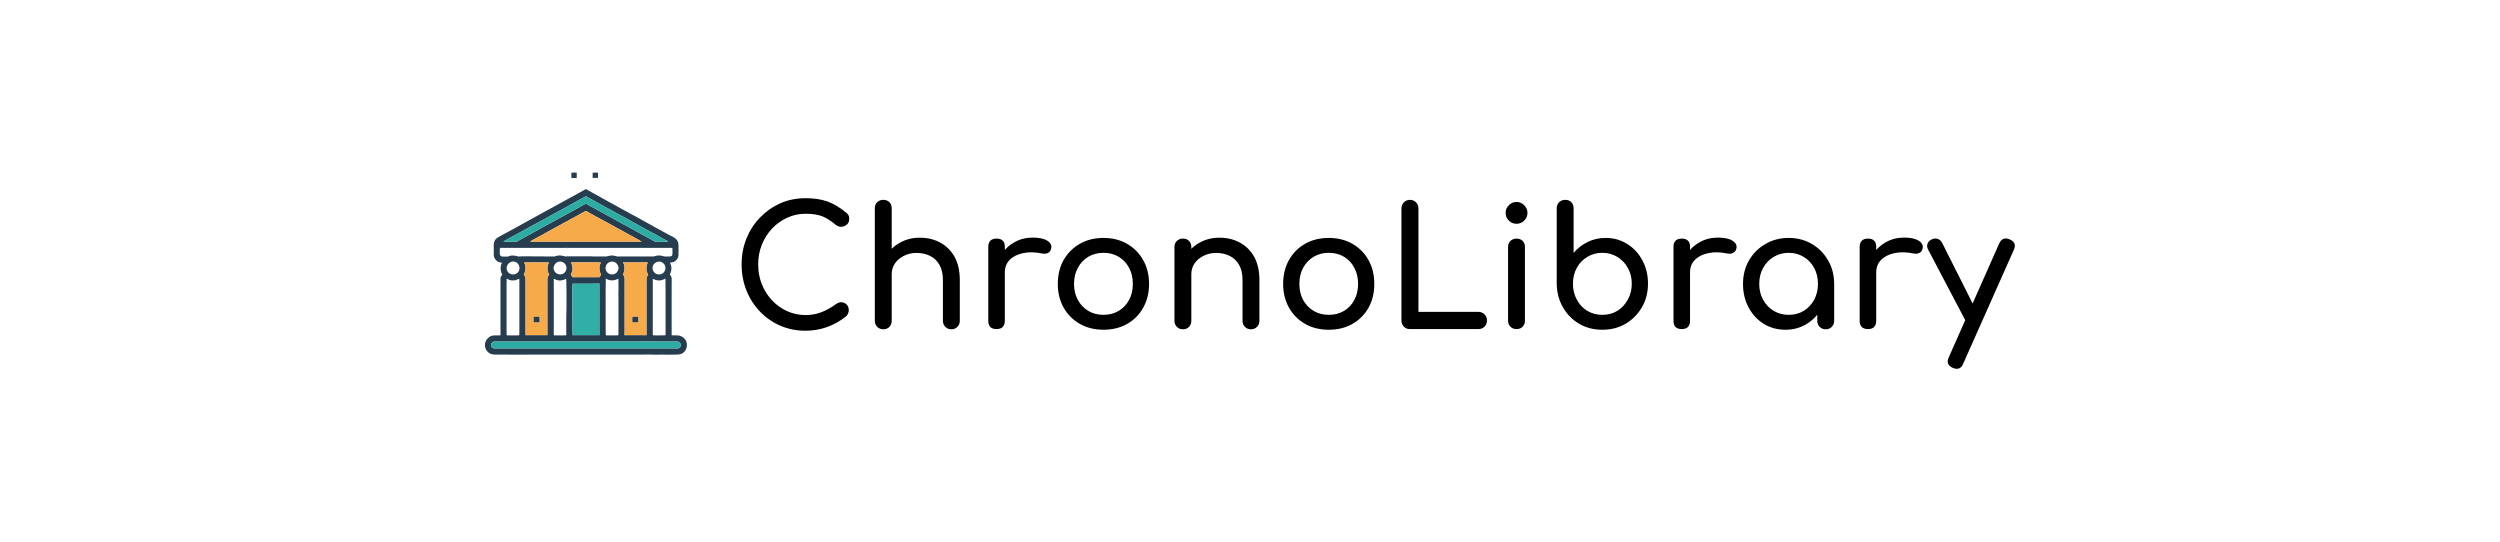 <svg xmlns="http://www.w3.org/2000/svg" version="1.1" xmlns:xlink="http://www.w3.org/1999/xlink" xmlns:svgjs="http://svgjs.dev/svgjs" viewBox="0 0 15.427 3.342"><g transform="matrix(0.681,0,0,0.681,4.511,1.223)"><g transform="matrix(1,0,0,1,0,0)" clip-path="url(#SvgjsClipPath6581)"><g clip-path="url(#SvgjsClipPath65794b6edac9-51f0-4da2-86c4-2e1e4f5fa566)"><path d=" M -1.86 1.418 C -1.863 1.417 -1.867 1.418 -1.869 1.418 C -1.876 1.418 -1.883 1.418 -1.89 1.418 C -1.913 1.418 -1.936 1.418 -1.959 1.418 C -2.001 1.418 -2.044 1.417 -2.086 1.417 C -2.1 1.417 -2.114 1.417 -2.128 1.417 C -2.137 1.417 -2.146 1.418 -2.155 1.416 C -2.163 1.415 -2.17 1.413 -2.177 1.411 C -2.181 1.409 -2.184 1.407 -2.188 1.406 C -2.19 1.404 -2.193 1.403 -2.194 1.401 C -2.197 1.399 -2.2 1.397 -2.202 1.394 C -2.204 1.393 -2.206 1.391 -2.208 1.389 C -2.214 1.381 -2.22 1.374 -2.223 1.366 C -2.227 1.355 -2.231 1.343 -2.23 1.332 C -2.23 1.322 -2.229 1.311 -2.225 1.302 C -2.216 1.276 -2.193 1.254 -2.167 1.247 C -2.149 1.242 -2.131 1.243 -2.113 1.243 C -2.105 1.243 -2.097 1.244 -2.089 1.242 C -2.089 1.237 -2.089 1.232 -2.089 1.227 C -2.089 1.218 -2.089 1.209 -2.089 1.2 C -2.089 1.172 -2.089 1.143 -2.089 1.115 C -2.089 1.029 -2.089 0.944 -2.089 0.858 C -2.089 0.828 -2.089 0.798 -2.089 0.767 C -2.089 0.757 -2.089 0.746 -2.089 0.735 C -2.089 0.73 -2.089 0.724 -2.088 0.719 C -2.086 0.714 -2.084 0.707 -2.08 0.703 C -2.078 0.7 -2.074 0.697 -2.073 0.694 C -2.072 0.692 -2.073 0.691 -2.074 0.689 C -2.075 0.687 -2.077 0.684 -2.078 0.682 C -2.082 0.671 -2.086 0.661 -2.087 0.65 C -2.089 0.636 -2.088 0.62 -2.084 0.606 C -2.082 0.599 -2.078 0.592 -2.076 0.585 C -2.082 0.582 -2.09 0.583 -2.097 0.581 C -2.109 0.578 -2.122 0.57 -2.13 0.561 C -2.136 0.553 -2.143 0.545 -2.146 0.535 C -2.151 0.524 -2.15 0.512 -2.15 0.5 C -2.15 0.486 -2.15 0.472 -2.15 0.458 C -2.15 0.449 -2.15 0.44 -2.15 0.431 C -2.15 0.426 -2.151 0.42 -2.15 0.415 C -2.148 0.399 -2.142 0.384 -2.132 0.371 C -2.123 0.361 -2.113 0.355 -2.101 0.349 C -2.092 0.344 -2.083 0.339 -2.074 0.334 C -2.034 0.312 -1.993 0.29 -1.952 0.268 C -1.921 0.251 -1.889 0.234 -1.858 0.216 C -1.845 0.208 -1.831 0.201 -1.817 0.193 C -1.784 0.176 -1.751 0.157 -1.718 0.139 C -1.705 0.132 -1.692 0.125 -1.679 0.117 C -1.659 0.106 -1.639 0.095 -1.618 0.084 C -1.584 0.066 -1.55 0.047 -1.516 0.028 C -1.484 0.011 -1.451 -0.007 -1.419 -0.025 C -1.404 -0.034 -1.387 -0.042 -1.372 -0.051 C -1.358 -0.059 -1.344 -0.067 -1.33 -0.074 C -1.326 -0.077 -1.32 -0.082 -1.315 -0.082 C -1.312 -0.082 -1.311 -0.08 -1.308 -0.079 C -1.304 -0.077 -1.299 -0.074 -1.294 -0.071 C -1.281 -0.063 -1.268 -0.056 -1.255 -0.049 C -1.246 -0.043 -1.236 -0.038 -1.226 -0.033 C -1.203 -0.021 -1.179 -0.008 -1.156 0.006 C -1.139 0.016 -1.12 0.025 -1.102 0.036 C -1.094 0.041 -1.085 0.045 -1.077 0.049 C -1.054 0.061 -1.031 0.074 -1.009 0.087 C -1.004 0.089 -1 0.092 -0.995 0.095 C -0.977 0.105 -0.958 0.115 -0.939 0.125 C -0.925 0.134 -0.91 0.141 -0.896 0.149 C -0.887 0.154 -0.878 0.158 -0.869 0.163 C -0.85 0.174 -0.83 0.184 -0.811 0.195 C -0.803 0.2 -0.795 0.204 -0.786 0.209 C -0.764 0.221 -0.742 0.233 -0.721 0.245 C -0.707 0.253 -0.692 0.261 -0.678 0.269 C -0.639 0.292 -0.598 0.311 -0.559 0.334 C -0.54 0.345 -0.518 0.352 -0.502 0.367 C -0.489 0.378 -0.479 0.395 -0.477 0.412 C -0.475 0.427 -0.477 0.442 -0.476 0.457 C -0.476 0.47 -0.476 0.482 -0.476 0.495 C -0.475 0.505 -0.475 0.517 -0.477 0.527 C -0.483 0.55 -0.499 0.57 -0.521 0.578 C -0.531 0.582 -0.542 0.583 -0.553 0.584 C -0.553 0.589 -0.549 0.595 -0.547 0.6 C -0.543 0.609 -0.541 0.619 -0.54 0.629 C -0.54 0.642 -0.541 0.656 -0.545 0.668 C -0.547 0.673 -0.548 0.678 -0.551 0.683 C -0.552 0.686 -0.554 0.689 -0.554 0.692 C -0.554 0.694 -0.552 0.695 -0.551 0.697 C -0.549 0.699 -0.547 0.701 -0.545 0.704 C -0.541 0.711 -0.538 0.719 -0.538 0.727 C -0.537 0.747 -0.538 0.769 -0.538 0.789 C -0.538 0.832 -0.538 0.874 -0.538 0.916 C -0.538 0.989 -0.538 1.062 -0.538 1.135 C -0.538 1.158 -0.538 1.182 -0.538 1.205 C -0.538 1.213 -0.538 1.221 -0.538 1.229 C -0.538 1.233 -0.538 1.238 -0.538 1.242 C -0.534 1.243 -0.529 1.243 -0.525 1.243 C -0.517 1.243 -0.509 1.242 -0.501 1.243 C -0.493 1.243 -0.484 1.243 -0.476 1.244 C -0.465 1.245 -0.452 1.25 -0.442 1.256 C -0.427 1.265 -0.413 1.28 -0.406 1.297 C -0.393 1.332 -0.401 1.374 -0.43 1.398 C -0.437 1.404 -0.443 1.408 -0.451 1.411 C -0.464 1.416 -0.476 1.416 -0.49 1.417 C -0.507 1.418 -0.524 1.418 -0.54 1.418 C -0.557 1.418 -0.573 1.419 -0.589 1.418 C -0.606 1.417 -0.624 1.417 -0.641 1.417 C -0.658 1.418 -0.675 1.419 -0.692 1.418 C -0.723 1.416 -0.755 1.417 -0.786 1.417 C -0.844 1.417 -0.901 1.417 -0.958 1.417 C -1.13 1.417 -1.303 1.417 -1.475 1.417 C -1.563 1.417 -1.651 1.417 -1.738 1.417 C -1.766 1.417 -1.793 1.417 -1.82 1.417 C -1.829 1.417 -1.837 1.417 -1.846 1.417 C -1.85 1.417 -1.856 1.417 -1.86 1.418 M -2.175 1.329 C -2.175 1.332 -2.175 1.336 -2.174 1.34 C -2.17 1.349 -2.163 1.358 -2.153 1.36 C -2.146 1.362 -2.138 1.361 -2.131 1.361 C -2.121 1.361 -2.111 1.361 -2.101 1.361 C -2.021 1.361 -1.94 1.361 -1.859 1.361 C -1.513 1.361 -1.166 1.361 -0.82 1.361 C -0.727 1.361 -0.633 1.361 -0.54 1.361 C -0.534 1.361 -0.528 1.361 -0.522 1.361 C -0.511 1.361 -0.5 1.361 -0.489 1.361 C -0.484 1.361 -0.479 1.361 -0.474 1.359 C -0.463 1.356 -0.455 1.344 -0.455 1.333 C -0.454 1.318 -0.464 1.304 -0.479 1.3 C -0.486 1.298 -0.493 1.299 -0.5 1.299 C -0.512 1.299 -0.525 1.299 -0.538 1.299 C -0.592 1.299 -0.647 1.299 -0.701 1.299 C -0.725 1.299 -0.749 1.297 -0.772 1.298 C -0.787 1.299 -0.802 1.299 -0.816 1.299 C -1.163 1.299 -1.51 1.299 -1.856 1.299 C -1.937 1.299 -2.018 1.299 -2.099 1.299 C -2.11 1.299 -2.121 1.299 -2.132 1.299 C -2.138 1.299 -2.145 1.298 -2.151 1.3 C -2.164 1.303 -2.174 1.316 -2.175 1.329 M -1.471 0.45 C -1.478 0.45 -1.485 0.45 -1.492 0.45 C -1.498 0.45 -1.503 0.45 -1.509 0.45 C -1.519 0.45 -1.53 0.45 -1.541 0.45 C -1.574 0.45 -1.607 0.45 -1.64 0.45 C -1.739 0.45 -1.838 0.45 -1.937 0.45 C -1.972 0.45 -2.007 0.45 -2.043 0.45 C -2.054 0.45 -2.065 0.45 -2.076 0.45 C -2.082 0.45 -2.088 0.449 -2.094 0.45 C -2.095 0.457 -2.094 0.464 -2.095 0.47 C -2.095 0.482 -2.096 0.494 -2.095 0.505 C -2.094 0.512 -2.092 0.519 -2.087 0.523 C -2.079 0.53 -2.066 0.529 -2.057 0.529 C -2.046 0.529 -2.035 0.53 -2.025 0.529 C -2.018 0.528 -2.011 0.525 -2.005 0.523 C -2 0.521 -1.995 0.521 -1.99 0.52 C -1.976 0.518 -1.96 0.52 -1.947 0.523 C -1.94 0.525 -1.934 0.528 -1.927 0.528 C -1.917 0.529 -1.907 0.527 -1.897 0.527 C -1.868 0.527 -1.839 0.527 -1.811 0.527 C -1.761 0.527 -1.712 0.528 -1.662 0.528 C -1.642 0.528 -1.622 0.529 -1.602 0.528 C -1.593 0.528 -1.584 0.524 -1.575 0.521 C -1.564 0.519 -1.553 0.519 -1.543 0.519 C -1.534 0.52 -1.525 0.522 -1.517 0.524 C -1.511 0.525 -1.506 0.528 -1.5 0.528 C -1.493 0.528 -1.486 0.527 -1.479 0.527 C -1.458 0.527 -1.436 0.527 -1.415 0.527 C -1.381 0.527 -1.348 0.527 -1.314 0.527 C -1.297 0.527 -1.28 0.526 -1.263 0.527 C -1.257 0.528 -1.25 0.528 -1.244 0.528 C -1.219 0.528 -1.193 0.528 -1.168 0.528 C -1.155 0.528 -1.143 0.529 -1.13 0.528 C -1.121 0.528 -1.113 0.524 -1.105 0.522 C -1.095 0.52 -1.084 0.519 -1.074 0.519 C -1.064 0.52 -1.054 0.522 -1.045 0.524 C -1.04 0.526 -1.035 0.528 -1.03 0.528 C -1.011 0.529 -0.992 0.528 -0.973 0.528 C -0.934 0.528 -0.896 0.528 -0.857 0.528 C -0.822 0.528 -0.788 0.528 -0.753 0.528 C -0.736 0.528 -0.719 0.529 -0.702 0.528 C -0.696 0.528 -0.691 0.525 -0.686 0.524 C -0.674 0.52 -0.661 0.518 -0.649 0.519 C -0.638 0.519 -0.628 0.522 -0.617 0.524 C -0.613 0.526 -0.609 0.528 -0.605 0.528 C -0.595 0.53 -0.584 0.528 -0.574 0.528 C -0.563 0.529 -0.55 0.53 -0.54 0.524 C -0.533 0.521 -0.531 0.512 -0.531 0.505 C -0.53 0.494 -0.53 0.483 -0.531 0.472 C -0.531 0.465 -0.53 0.457 -0.532 0.451 C -0.534 0.45 -0.537 0.45 -0.539 0.45 C -0.545 0.45 -0.551 0.45 -0.557 0.45 C -0.575 0.45 -0.593 0.45 -0.611 0.45 C -0.675 0.45 -0.739 0.45 -0.803 0.45 C -1.026 0.45 -1.249 0.45 -1.471 0.45 M -2.063 0.394 C -2.059 0.395 -2.055 0.394 -2.051 0.394 C -2.046 0.393 -2.041 0.394 -2.036 0.394 C -2.017 0.394 -1.997 0.394 -1.978 0.394 C -1.969 0.394 -1.961 0.394 -1.953 0.394 C -1.949 0.394 -1.944 0.394 -1.941 0.393 C -1.934 0.391 -1.928 0.387 -1.923 0.383 C -1.916 0.379 -1.909 0.375 -1.902 0.371 C -1.894 0.366 -1.885 0.362 -1.877 0.358 C -1.862 0.349 -1.846 0.34 -1.83 0.332 C -1.781 0.305 -1.732 0.277 -1.682 0.25 C -1.655 0.236 -1.628 0.22 -1.601 0.206 C -1.592 0.201 -1.583 0.196 -1.574 0.191 C -1.56 0.183 -1.545 0.176 -1.531 0.168 C -1.514 0.158 -1.497 0.149 -1.48 0.14 C -1.474 0.137 -1.468 0.133 -1.462 0.13 C -1.449 0.123 -1.436 0.115 -1.422 0.108 C -1.401 0.097 -1.38 0.086 -1.36 0.074 C -1.349 0.068 -1.338 0.061 -1.328 0.056 C -1.324 0.054 -1.319 0.05 -1.314 0.051 C -1.309 0.051 -1.304 0.056 -1.299 0.058 C -1.288 0.064 -1.278 0.07 -1.267 0.076 C -1.229 0.096 -1.193 0.117 -1.155 0.137 C -1.096 0.169 -1.037 0.203 -0.978 0.235 C -0.949 0.25 -0.92 0.265 -0.892 0.282 C -0.867 0.296 -0.84 0.309 -0.815 0.324 C -0.804 0.33 -0.793 0.336 -0.783 0.342 C -0.776 0.346 -0.769 0.35 -0.762 0.353 C -0.743 0.362 -0.725 0.374 -0.706 0.384 C -0.7 0.387 -0.694 0.392 -0.687 0.394 C -0.68 0.395 -0.671 0.394 -0.664 0.394 C -0.649 0.394 -0.633 0.394 -0.618 0.394 C -0.606 0.394 -0.593 0.394 -0.581 0.394 C -0.578 0.394 -0.575 0.394 -0.572 0.394 C -0.571 0.394 -0.57 0.394 -0.569 0.393 C -0.569 0.392 -0.573 0.39 -0.574 0.389 C -0.581 0.386 -0.587 0.383 -0.593 0.379 C -0.618 0.364 -0.645 0.352 -0.67 0.336 C -0.681 0.33 -0.693 0.324 -0.704 0.318 C -0.718 0.312 -0.73 0.304 -0.743 0.297 C -0.754 0.291 -0.766 0.285 -0.777 0.279 C -0.794 0.269 -0.811 0.261 -0.828 0.251 C -0.838 0.245 -0.849 0.238 -0.86 0.232 C -0.866 0.229 -0.872 0.226 -0.878 0.223 C -0.904 0.208 -0.93 0.194 -0.956 0.179 C -0.973 0.171 -0.989 0.162 -1.005 0.153 C -1.023 0.143 -1.042 0.134 -1.06 0.123 C -1.071 0.117 -1.081 0.111 -1.092 0.105 C -1.099 0.101 -1.107 0.097 -1.115 0.093 C -1.128 0.085 -1.142 0.079 -1.155 0.071 C -1.18 0.056 -1.205 0.042 -1.23 0.029 C -1.251 0.019 -1.27 0.006 -1.291 -0.004 C -1.296 -0.007 -1.301 -0.01 -1.306 -0.013 C -1.308 -0.014 -1.311 -0.016 -1.314 -0.016 C -1.32 -0.017 -1.325 -0.012 -1.33 -0.009 C -1.343 -0.002 -1.357 0.005 -1.37 0.012 C -1.385 0.021 -1.401 0.029 -1.417 0.038 C -1.446 0.055 -1.476 0.071 -1.505 0.087 C -1.57 0.122 -1.634 0.158 -1.698 0.193 C -1.72 0.204 -1.74 0.216 -1.762 0.228 C -1.777 0.236 -1.793 0.244 -1.808 0.252 C -1.833 0.267 -1.858 0.281 -1.883 0.294 C -1.924 0.316 -1.965 0.338 -2.005 0.36 C -2.018 0.367 -2.031 0.374 -2.044 0.382 C -2.05 0.386 -2.058 0.388 -2.063 0.394 M -2.033 0.627 C -2.034 0.632 -2.034 0.637 -2.033 0.641 C -2.03 0.671 -2.002 0.693 -1.972 0.691 C -1.944 0.69 -1.92 0.669 -1.917 0.64 C -1.916 0.633 -1.917 0.625 -1.919 0.618 C -1.92 0.611 -1.924 0.604 -1.928 0.598 C -1.936 0.587 -1.946 0.579 -1.959 0.576 C -1.993 0.566 -2.029 0.592 -2.033 0.627 M -2.033 0.73 C -2.034 0.734 -2.033 0.739 -2.033 0.743 C -2.033 0.753 -2.034 0.762 -2.034 0.771 C -2.034 0.804 -2.034 0.837 -2.034 0.869 C -2.034 0.954 -2.034 1.039 -2.034 1.124 C -2.034 1.15 -2.034 1.177 -2.034 1.203 C -2.034 1.211 -2.033 1.219 -2.033 1.227 C -2.033 1.232 -2.034 1.238 -2.033 1.242 C -2.025 1.244 -2.017 1.243 -2.009 1.243 C -1.995 1.243 -1.981 1.243 -1.966 1.243 C -1.955 1.243 -1.944 1.243 -1.934 1.243 C -1.929 1.242 -1.924 1.243 -1.919 1.242 C -1.918 1.237 -1.918 1.232 -1.918 1.227 C -1.918 1.219 -1.918 1.211 -1.918 1.202 C -1.918 1.175 -1.918 1.147 -1.918 1.12 C -1.918 1.033 -1.918 0.945 -1.918 0.858 C -1.918 0.827 -1.918 0.796 -1.918 0.766 C -1.918 0.758 -1.918 0.75 -1.918 0.742 C -1.918 0.739 -1.918 0.735 -1.92 0.732 C -1.923 0.729 -1.929 0.734 -1.932 0.735 C -1.943 0.741 -1.956 0.745 -1.969 0.745 C -1.982 0.746 -1.997 0.745 -2.009 0.74 C -2.014 0.738 -2.019 0.736 -2.023 0.733 C -2.027 0.732 -2.029 0.73 -2.033 0.73 M -1.874 0.582 C -1.875 0.585 -1.873 0.587 -1.872 0.589 C -1.87 0.592 -1.868 0.596 -1.867 0.6 C -1.864 0.611 -1.862 0.623 -1.862 0.635 C -1.862 0.648 -1.864 0.661 -1.869 0.673 C -1.871 0.678 -1.873 0.683 -1.875 0.687 C -1.876 0.69 -1.878 0.692 -1.878 0.695 C -1.875 0.698 -1.872 0.7 -1.87 0.703 C -1.86 0.72 -1.862 0.739 -1.862 0.758 C -1.862 0.786 -1.862 0.815 -1.862 0.844 C -1.862 0.934 -1.862 1.024 -1.862 1.113 C -1.862 1.142 -1.862 1.17 -1.862 1.199 C -1.862 1.208 -1.862 1.217 -1.862 1.227 C -1.862 1.231 -1.862 1.236 -1.862 1.241 C -1.854 1.242 -1.846 1.241 -1.839 1.241 C -1.825 1.241 -1.811 1.241 -1.797 1.241 C -1.753 1.241 -1.708 1.241 -1.664 1.241 C -1.664 1.127 -1.664 1.013 -1.664 0.899 C -1.664 0.861 -1.664 0.823 -1.664 0.785 C -1.664 0.766 -1.665 0.746 -1.664 0.728 C -1.664 0.719 -1.661 0.712 -1.657 0.705 C -1.655 0.702 -1.653 0.7 -1.651 0.698 C -1.65 0.696 -1.648 0.696 -1.648 0.693 C -1.648 0.689 -1.652 0.682 -1.655 0.678 C -1.659 0.669 -1.662 0.658 -1.663 0.649 C -1.665 0.634 -1.663 0.62 -1.66 0.606 C -1.657 0.598 -1.653 0.591 -1.651 0.583 C -1.656 0.581 -1.663 0.582 -1.668 0.582 C -1.678 0.582 -1.689 0.582 -1.699 0.582 C -1.732 0.582 -1.766 0.582 -1.799 0.582 C -1.816 0.582 -1.833 0.582 -1.85 0.582 C -1.855 0.582 -1.861 0.582 -1.866 0.582 C -1.869 0.582 -1.872 0.582 -1.874 0.582 M -0.812 0.394 C -0.813 0.39 -0.818 0.388 -0.821 0.387 C -0.828 0.383 -0.835 0.378 -0.843 0.374 C -0.848 0.372 -0.853 0.368 -0.859 0.365 C -0.869 0.36 -0.879 0.355 -0.889 0.349 C -0.901 0.342 -0.913 0.335 -0.926 0.329 C -0.936 0.324 -0.946 0.318 -0.956 0.312 C -0.986 0.296 -1.016 0.279 -1.046 0.263 C -1.06 0.255 -1.075 0.247 -1.089 0.239 C -1.096 0.235 -1.102 0.233 -1.108 0.229 C -1.118 0.223 -1.128 0.217 -1.138 0.212 C -1.162 0.199 -1.186 0.187 -1.209 0.174 C -1.234 0.159 -1.259 0.147 -1.283 0.133 C -1.291 0.129 -1.298 0.125 -1.305 0.121 C -1.308 0.119 -1.312 0.116 -1.316 0.116 C -1.318 0.116 -1.321 0.118 -1.323 0.119 C -1.327 0.121 -1.33 0.124 -1.334 0.125 C -1.351 0.133 -1.367 0.144 -1.384 0.153 C -1.419 0.172 -1.454 0.191 -1.49 0.211 C -1.51 0.221 -1.531 0.232 -1.55 0.244 C -1.555 0.247 -1.56 0.249 -1.565 0.252 C -1.579 0.26 -1.594 0.267 -1.608 0.275 C -1.627 0.286 -1.647 0.296 -1.666 0.307 C -1.687 0.319 -1.708 0.33 -1.729 0.342 C -1.753 0.354 -1.776 0.368 -1.799 0.38 C -1.805 0.383 -1.81 0.386 -1.815 0.389 C -1.816 0.39 -1.82 0.392 -1.819 0.393 C -1.818 0.394 -1.815 0.394 -1.814 0.394 C -1.808 0.394 -1.803 0.394 -1.798 0.394 C -1.776 0.394 -1.754 0.394 -1.732 0.394 C -1.642 0.394 -1.553 0.394 -1.463 0.394 C -1.376 0.394 -1.289 0.394 -1.202 0.394 C -1.114 0.394 -1.027 0.394 -0.94 0.394 C -0.912 0.394 -0.883 0.394 -0.855 0.394 C -0.845 0.394 -0.836 0.394 -0.826 0.394 C -0.821 0.394 -0.816 0.394 -0.812 0.394 M -1.608 0.628 C -1.609 0.635 -1.608 0.643 -1.605 0.65 C -1.599 0.666 -1.588 0.68 -1.572 0.686 C -1.545 0.697 -1.514 0.688 -1.499 0.663 C -1.496 0.658 -1.494 0.653 -1.493 0.647 C -1.49 0.637 -1.49 0.628 -1.493 0.618 C -1.499 0.592 -1.524 0.574 -1.55 0.574 C -1.557 0.574 -1.564 0.576 -1.57 0.578 C -1.585 0.584 -1.596 0.596 -1.602 0.609 C -1.605 0.615 -1.606 0.622 -1.608 0.628 M -1.494 0.731 C -1.502 0.733 -1.509 0.737 -1.516 0.74 C -1.531 0.745 -1.548 0.747 -1.563 0.745 C -1.572 0.743 -1.582 0.741 -1.59 0.737 C -1.594 0.735 -1.598 0.732 -1.601 0.731 C -1.602 0.731 -1.605 0.73 -1.606 0.731 C -1.607 0.734 -1.606 0.74 -1.606 0.744 C -1.606 0.754 -1.606 0.764 -1.606 0.774 C -1.606 0.809 -1.606 0.844 -1.606 0.879 C -1.606 1 -1.606 1.121 -1.606 1.242 C -1.599 1.244 -1.59 1.243 -1.582 1.243 C -1.566 1.243 -1.549 1.243 -1.533 1.243 C -1.524 1.243 -1.516 1.243 -1.507 1.243 C -1.502 1.243 -1.497 1.243 -1.493 1.242 C -1.492 1.233 -1.493 1.224 -1.493 1.214 C -1.493 1.197 -1.493 1.179 -1.493 1.162 C -1.493 1.153 -1.493 1.144 -1.493 1.135 C -1.492 1.117 -1.494 1.099 -1.493 1.081 C -1.492 1.066 -1.493 1.052 -1.492 1.037 C -1.49 1.002 -1.491 0.967 -1.491 0.933 C -1.491 0.881 -1.49 0.829 -1.492 0.778 C -1.493 0.769 -1.493 0.759 -1.493 0.75 C -1.493 0.743 -1.493 0.737 -1.494 0.731 M -1.449 0.582 C -1.448 0.591 -1.442 0.599 -1.44 0.608 C -1.436 0.62 -1.436 0.633 -1.436 0.646 C -1.437 0.657 -1.441 0.667 -1.445 0.678 C -1.446 0.681 -1.447 0.684 -1.449 0.687 C -1.45 0.689 -1.451 0.691 -1.451 0.694 C -1.448 0.699 -1.444 0.704 -1.44 0.709 C -1.439 0.711 -1.439 0.714 -1.437 0.716 C -1.43 0.717 -1.423 0.716 -1.417 0.716 C -1.404 0.716 -1.391 0.716 -1.378 0.716 C -1.339 0.716 -1.3 0.716 -1.261 0.716 C -1.245 0.716 -1.228 0.716 -1.212 0.716 C -1.208 0.716 -1.203 0.716 -1.198 0.716 C -1.196 0.716 -1.193 0.716 -1.19 0.715 C -1.187 0.707 -1.183 0.701 -1.177 0.695 C -1.177 0.692 -1.178 0.69 -1.179 0.688 C -1.181 0.684 -1.183 0.68 -1.185 0.676 C -1.189 0.665 -1.192 0.654 -1.193 0.642 C -1.193 0.63 -1.193 0.617 -1.189 0.606 C -1.187 0.602 -1.185 0.597 -1.183 0.592 C -1.182 0.589 -1.18 0.586 -1.18 0.583 C -1.197 0.581 -1.214 0.582 -1.232 0.582 C -1.263 0.582 -1.295 0.582 -1.326 0.582 C -1.353 0.582 -1.38 0.582 -1.408 0.582 C -1.421 0.582 -1.436 0.581 -1.449 0.582 M -1.436 0.775 C -1.437 0.786 -1.437 0.796 -1.437 0.807 C -1.437 0.823 -1.437 0.839 -1.437 0.855 C -1.437 0.903 -1.437 0.952 -1.437 1 C -1.437 1.039 -1.437 1.077 -1.437 1.116 C -1.437 1.141 -1.437 1.166 -1.436 1.191 C -1.435 1.208 -1.437 1.225 -1.435 1.241 C -1.43 1.242 -1.425 1.241 -1.421 1.241 C -1.411 1.241 -1.402 1.241 -1.393 1.241 C -1.365 1.241 -1.337 1.241 -1.309 1.241 C -1.283 1.241 -1.257 1.241 -1.232 1.241 C -1.223 1.241 -1.215 1.241 -1.206 1.241 C -1.202 1.241 -1.197 1.242 -1.193 1.241 C -1.191 1.229 -1.193 1.217 -1.193 1.205 C -1.193 1.18 -1.193 1.156 -1.193 1.131 C -1.193 1.057 -1.193 0.983 -1.193 0.908 C -1.193 0.877 -1.193 0.845 -1.193 0.814 C -1.193 0.805 -1.193 0.796 -1.193 0.787 C -1.193 0.783 -1.192 0.778 -1.193 0.774 C -1.217 0.774 -1.241 0.774 -1.265 0.775 C -1.284 0.776 -1.304 0.775 -1.323 0.775 C -1.361 0.775 -1.398 0.775 -1.436 0.775 M -1.137 0.629 C -1.137 0.64 -1.136 0.651 -1.13 0.66 C -1.124 0.672 -1.114 0.681 -1.102 0.686 C -1.097 0.689 -1.089 0.69 -1.083 0.691 C -1.076 0.691 -1.069 0.691 -1.062 0.689 C -1.038 0.683 -1.021 0.66 -1.019 0.636 C -1.018 0.6 -1.053 0.567 -1.088 0.575 C -1.102 0.578 -1.116 0.586 -1.124 0.596 C -1.132 0.605 -1.136 0.618 -1.137 0.629 M -1.021 0.73 C -1.029 0.731 -1.035 0.736 -1.042 0.738 C -1.058 0.744 -1.076 0.746 -1.093 0.744 C -1.103 0.742 -1.112 0.74 -1.12 0.736 C -1.124 0.734 -1.127 0.732 -1.131 0.73 C -1.132 0.73 -1.134 0.729 -1.134 0.73 C -1.136 0.733 -1.135 0.739 -1.135 0.743 C -1.135 0.753 -1.135 0.763 -1.135 0.773 C -1.135 0.786 -1.136 0.798 -1.136 0.811 C -1.137 0.832 -1.136 0.854 -1.136 0.875 C -1.136 0.925 -1.136 0.974 -1.136 1.024 C -1.136 1.049 -1.137 1.073 -1.136 1.098 C -1.135 1.124 -1.136 1.15 -1.136 1.176 C -1.136 1.198 -1.135 1.22 -1.135 1.242 C -1.127 1.244 -1.116 1.243 -1.108 1.243 C -1.09 1.243 -1.072 1.243 -1.053 1.243 C -1.046 1.243 -1.039 1.243 -1.031 1.243 C -1.028 1.242 -1.024 1.243 -1.021 1.241 C -1.019 1.227 -1.02 1.211 -1.02 1.197 C -1.02 1.173 -1.02 1.149 -1.02 1.126 C -1.02 1.053 -1.02 0.98 -1.02 0.907 C -1.02 0.884 -1.021 0.86 -1.02 0.837 C -1.019 0.819 -1.019 0.8 -1.02 0.782 C -1.021 0.771 -1.02 0.76 -1.02 0.75 C -1.02 0.743 -1.02 0.736 -1.021 0.73 M -0.978 0.582 C -0.978 0.587 -0.973 0.592 -0.971 0.597 C -0.968 0.607 -0.965 0.617 -0.965 0.628 C -0.964 0.644 -0.966 0.66 -0.972 0.675 C -0.973 0.678 -0.975 0.682 -0.977 0.685 C -0.978 0.688 -0.98 0.69 -0.98 0.693 C -0.978 0.696 -0.975 0.698 -0.973 0.7 C -0.971 0.704 -0.969 0.709 -0.967 0.713 C -0.964 0.72 -0.965 0.728 -0.964 0.735 C -0.964 0.744 -0.964 0.753 -0.964 0.762 C -0.964 0.793 -0.964 0.825 -0.964 0.856 C -0.964 0.943 -0.964 1.03 -0.964 1.118 C -0.964 1.136 -0.964 1.154 -0.964 1.172 C -0.964 1.181 -0.964 1.19 -0.964 1.199 C -0.965 1.208 -0.965 1.217 -0.965 1.226 C -0.965 1.231 -0.965 1.236 -0.965 1.241 C -0.954 1.242 -0.942 1.241 -0.931 1.241 C -0.909 1.241 -0.887 1.241 -0.865 1.241 C -0.843 1.241 -0.821 1.241 -0.799 1.241 C -0.788 1.241 -0.777 1.242 -0.766 1.241 C -0.766 1.127 -0.766 1.013 -0.766 0.899 C -0.766 0.862 -0.766 0.825 -0.766 0.788 C -0.766 0.767 -0.767 0.746 -0.766 0.726 C -0.766 0.718 -0.762 0.711 -0.758 0.705 C -0.756 0.702 -0.751 0.698 -0.751 0.695 C -0.751 0.692 -0.752 0.69 -0.754 0.688 C -0.756 0.683 -0.758 0.679 -0.76 0.674 C -0.765 0.661 -0.768 0.646 -0.767 0.633 C -0.766 0.621 -0.764 0.611 -0.761 0.599 C -0.759 0.594 -0.755 0.589 -0.755 0.583 C -0.759 0.583 -0.763 0.582 -0.767 0.582 C -0.782 0.581 -0.798 0.582 -0.813 0.582 C -0.844 0.582 -0.875 0.582 -0.906 0.582 C -0.921 0.582 -0.937 0.582 -0.952 0.582 C -0.961 0.582 -0.97 0.581 -0.978 0.582 M -0.711 0.626 C -0.711 0.632 -0.711 0.637 -0.71 0.643 C -0.709 0.655 -0.702 0.665 -0.694 0.674 C -0.691 0.677 -0.688 0.68 -0.685 0.682 C -0.671 0.691 -0.653 0.693 -0.636 0.689 C -0.613 0.683 -0.595 0.66 -0.594 0.636 C -0.594 0.628 -0.595 0.619 -0.598 0.611 C -0.601 0.604 -0.605 0.598 -0.61 0.593 C -0.617 0.586 -0.625 0.579 -0.635 0.577 C -0.669 0.567 -0.707 0.59 -0.711 0.626 M -0.708 0.731 C -0.71 0.734 -0.709 0.74 -0.709 0.744 C -0.709 0.753 -0.709 0.762 -0.709 0.771 C -0.709 0.804 -0.709 0.837 -0.709 0.869 C -0.709 0.954 -0.709 1.04 -0.709 1.125 C -0.709 1.151 -0.709 1.178 -0.709 1.205 C -0.709 1.213 -0.709 1.221 -0.709 1.229 C -0.709 1.233 -0.709 1.238 -0.708 1.242 C -0.697 1.244 -0.685 1.243 -0.673 1.243 C -0.658 1.243 -0.643 1.243 -0.628 1.243 C -0.621 1.242 -0.614 1.243 -0.606 1.243 C -0.602 1.243 -0.598 1.243 -0.594 1.242 C -0.593 1.236 -0.593 1.231 -0.593 1.225 C -0.592 1.215 -0.593 1.204 -0.593 1.194 C -0.593 1.161 -0.593 1.128 -0.593 1.096 C -0.593 1.012 -0.593 0.929 -0.593 0.846 C -0.593 0.82 -0.594 0.795 -0.594 0.77 C -0.594 0.761 -0.594 0.752 -0.594 0.744 C -0.594 0.739 -0.594 0.734 -0.595 0.729 C -0.602 0.731 -0.609 0.735 -0.615 0.738 C -0.624 0.742 -0.635 0.744 -0.644 0.745 C -0.656 0.746 -0.668 0.745 -0.68 0.742 C -0.69 0.739 -0.699 0.733 -0.708 0.731" fill="#263c4f" transform="matrix(1,0,0,1,0,0)" fill-rule="evenodd"></path></g><g clip-path="url(#SvgjsClipPath65794b6edac9-51f0-4da2-86c4-2e1e4f5fa566)"><path d=" M -2.175 1.329 C -2.174 1.316 -2.164 1.303 -2.151 1.3 C -2.145 1.298 -2.138 1.299 -2.132 1.299 C -2.121 1.299 -2.11 1.299 -2.099 1.299 C -2.018 1.299 -1.937 1.299 -1.856 1.299 C -1.51 1.299 -1.163 1.299 -0.816 1.299 C -0.802 1.299 -0.787 1.299 -0.772 1.298 C -0.749 1.297 -0.725 1.299 -0.701 1.299 C -0.647 1.299 -0.592 1.299 -0.538 1.299 C -0.525 1.299 -0.512 1.299 -0.5 1.299 C -0.493 1.299 -0.486 1.298 -0.479 1.3 C -0.464 1.304 -0.454 1.318 -0.455 1.333 C -0.455 1.344 -0.463 1.356 -0.474 1.359 C -0.479 1.361 -0.484 1.361 -0.489 1.361 C -0.5 1.361 -0.511 1.361 -0.522 1.361 C -0.528 1.361 -0.534 1.361 -0.54 1.361 C -0.633 1.361 -0.727 1.361 -0.82 1.361 C -1.166 1.361 -1.513 1.361 -1.859 1.361 C -1.94 1.361 -2.021 1.361 -2.101 1.361 C -2.111 1.361 -2.121 1.361 -2.131 1.361 C -2.138 1.361 -2.146 1.362 -2.153 1.36 C -2.163 1.358 -2.17 1.349 -2.174 1.34 C -2.175 1.336 -2.175 1.332 -2.175 1.329" fill="#2daba4" transform="matrix(1,0,0,1,0,0)" fill-rule="evenodd"></path></g><g clip-path="url(#SvgjsClipPath65794b6edac9-51f0-4da2-86c4-2e1e4f5fa566)"><path d=" M -2.063 0.394 C -2.058 0.388 -2.05 0.386 -2.044 0.382 C -2.031 0.374 -2.018 0.367 -2.005 0.36 C -1.965 0.338 -1.924 0.316 -1.883 0.294 C -1.858 0.281 -1.833 0.267 -1.808 0.252 C -1.793 0.244 -1.777 0.236 -1.762 0.228 C -1.74 0.216 -1.72 0.204 -1.698 0.193 C -1.634 0.158 -1.57 0.122 -1.505 0.087 C -1.476 0.071 -1.446 0.055 -1.417 0.038 C -1.401 0.029 -1.385 0.021 -1.37 0.012 C -1.357 0.005 -1.343 -0.002 -1.33 -0.009 C -1.325 -0.012 -1.32 -0.017 -1.314 -0.016 C -1.311 -0.016 -1.308 -0.014 -1.306 -0.013 C -1.301 -0.01 -1.296 -0.007 -1.291 -0.004 C -1.27 0.006 -1.251 0.019 -1.23 0.029 C -1.205 0.042 -1.18 0.056 -1.155 0.071 C -1.142 0.079 -1.128 0.085 -1.115 0.093 C -1.107 0.097 -1.099 0.101 -1.092 0.105 C -1.081 0.111 -1.071 0.117 -1.06 0.123 C -1.042 0.134 -1.023 0.143 -1.005 0.153 C -0.989 0.162 -0.973 0.171 -0.956 0.179 C -0.93 0.194 -0.904 0.208 -0.878 0.223 C -0.872 0.226 -0.866 0.229 -0.86 0.232 C -0.849 0.238 -0.838 0.245 -0.828 0.251 C -0.811 0.261 -0.794 0.269 -0.777 0.279 C -0.766 0.285 -0.754 0.291 -0.743 0.297 C -0.73 0.304 -0.718 0.312 -0.704 0.318 C -0.693 0.324 -0.681 0.33 -0.67 0.336 C -0.645 0.352 -0.618 0.364 -0.593 0.379 C -0.587 0.383 -0.581 0.386 -0.574 0.389 C -0.573 0.39 -0.569 0.392 -0.569 0.393 C -0.57 0.394 -0.571 0.394 -0.572 0.394 C -0.575 0.394 -0.578 0.394 -0.581 0.394 C -0.593 0.394 -0.606 0.394 -0.618 0.394 C -0.633 0.394 -0.649 0.394 -0.664 0.394 C -0.671 0.394 -0.68 0.395 -0.687 0.394 C -0.694 0.392 -0.7 0.387 -0.706 0.384 C -0.725 0.374 -0.743 0.362 -0.762 0.353 C -0.769 0.35 -0.776 0.346 -0.783 0.342 C -0.793 0.336 -0.804 0.33 -0.815 0.324 C -0.84 0.309 -0.867 0.296 -0.892 0.282 C -0.92 0.265 -0.949 0.25 -0.978 0.235 C -1.037 0.203 -1.096 0.169 -1.155 0.137 C -1.193 0.117 -1.229 0.096 -1.267 0.076 C -1.278 0.07 -1.288 0.064 -1.299 0.058 C -1.304 0.056 -1.309 0.051 -1.314 0.051 C -1.319 0.05 -1.324 0.054 -1.328 0.056 C -1.338 0.061 -1.349 0.068 -1.36 0.074 C -1.38 0.086 -1.401 0.097 -1.422 0.108 C -1.436 0.115 -1.449 0.123 -1.462 0.13 C -1.468 0.133 -1.474 0.137 -1.48 0.14 C -1.497 0.149 -1.514 0.158 -1.531 0.168 C -1.545 0.176 -1.56 0.183 -1.574 0.191 C -1.583 0.196 -1.592 0.201 -1.601 0.206 C -1.628 0.22 -1.655 0.236 -1.682 0.25 C -1.732 0.277 -1.781 0.305 -1.83 0.332 C -1.846 0.34 -1.862 0.349 -1.877 0.358 C -1.885 0.362 -1.894 0.366 -1.902 0.371 C -1.909 0.375 -1.916 0.379 -1.923 0.383 C -1.928 0.387 -1.934 0.391 -1.941 0.393 C -1.944 0.394 -1.949 0.394 -1.953 0.394 C -1.961 0.394 -1.969 0.394 -1.978 0.394 C -1.997 0.394 -2.017 0.394 -2.036 0.394 C -2.041 0.394 -2.046 0.393 -2.051 0.394 C -2.055 0.394 -2.059 0.395 -2.063 0.394" fill="#2daca3" transform="matrix(1,0,0,1,0,0)" fill-rule="evenodd"></path></g><g clip-path="url(#SvgjsClipPath65794b6edac9-51f0-4da2-86c4-2e1e4f5fa566)"><path d=" M -1.874 0.582 C -1.872 0.582 -1.869 0.582 -1.866 0.582 C -1.861 0.582 -1.855 0.582 -1.85 0.582 C -1.833 0.582 -1.816 0.582 -1.799 0.582 C -1.766 0.582 -1.732 0.582 -1.699 0.582 C -1.689 0.582 -1.678 0.582 -1.668 0.582 C -1.663 0.582 -1.656 0.581 -1.651 0.583 C -1.653 0.591 -1.657 0.598 -1.66 0.606 C -1.663 0.62 -1.665 0.634 -1.663 0.649 C -1.662 0.658 -1.659 0.669 -1.655 0.678 C -1.652 0.682 -1.648 0.689 -1.648 0.693 C -1.648 0.696 -1.65 0.696 -1.651 0.698 C -1.653 0.7 -1.655 0.702 -1.657 0.705 C -1.661 0.712 -1.664 0.719 -1.664 0.728 C -1.665 0.746 -1.664 0.766 -1.664 0.785 C -1.664 0.823 -1.664 0.861 -1.664 0.899 C -1.664 1.013 -1.664 1.127 -1.664 1.241 C -1.708 1.241 -1.753 1.241 -1.797 1.241 C -1.811 1.241 -1.825 1.241 -1.839 1.241 C -1.846 1.241 -1.854 1.242 -1.862 1.241 C -1.862 1.236 -1.862 1.231 -1.862 1.227 C -1.862 1.217 -1.862 1.208 -1.862 1.199 C -1.862 1.17 -1.862 1.142 -1.862 1.113 C -1.862 1.024 -1.862 0.934 -1.862 0.844 C -1.862 0.815 -1.862 0.786 -1.862 0.758 C -1.862 0.739 -1.86 0.72 -1.87 0.703 C -1.872 0.7 -1.875 0.698 -1.878 0.695 C -1.878 0.692 -1.876 0.69 -1.875 0.687 C -1.873 0.683 -1.871 0.678 -1.869 0.673 C -1.864 0.661 -1.862 0.648 -1.862 0.635 C -1.862 0.623 -1.864 0.611 -1.867 0.6 C -1.868 0.596 -1.87 0.592 -1.872 0.589 C -1.873 0.587 -1.875 0.585 -1.874 0.582 M -1.788 1.075 C -1.79 1.079 -1.789 1.085 -1.789 1.09 C -1.789 1.096 -1.788 1.103 -1.788 1.109 C -1.788 1.114 -1.789 1.119 -1.788 1.124 C -1.776 1.124 -1.765 1.124 -1.754 1.124 C -1.748 1.124 -1.742 1.125 -1.736 1.124 C -1.735 1.12 -1.735 1.115 -1.735 1.111 C -1.735 1.104 -1.735 1.096 -1.736 1.089 C -1.736 1.085 -1.735 1.079 -1.737 1.075 C -1.742 1.074 -1.747 1.074 -1.752 1.074 C -1.764 1.074 -1.776 1.075 -1.788 1.075" fill="#f7aa4a" transform="matrix(1,0,0,1,0,0)" fill-rule="evenodd"></path></g><g clip-path="url(#SvgjsClipPath65794b6edac9-51f0-4da2-86c4-2e1e4f5fa566)"><path d=" M -0.812 0.394 C -0.816 0.394 -0.821 0.394 -0.826 0.394 C -0.836 0.394 -0.845 0.394 -0.855 0.394 C -0.883 0.394 -0.912 0.394 -0.94 0.394 C -1.027 0.394 -1.114 0.394 -1.202 0.394 C -1.289 0.394 -1.376 0.394 -1.463 0.394 C -1.553 0.394 -1.642 0.394 -1.732 0.394 C -1.754 0.394 -1.776 0.394 -1.798 0.394 C -1.803 0.394 -1.808 0.394 -1.814 0.394 C -1.815 0.394 -1.818 0.394 -1.819 0.393 C -1.82 0.392 -1.816 0.39 -1.815 0.389 C -1.81 0.386 -1.805 0.383 -1.799 0.38 C -1.776 0.368 -1.753 0.354 -1.729 0.342 C -1.708 0.33 -1.687 0.319 -1.666 0.307 C -1.647 0.296 -1.627 0.286 -1.608 0.275 C -1.594 0.267 -1.579 0.26 -1.565 0.252 C -1.56 0.249 -1.555 0.247 -1.55 0.244 C -1.531 0.232 -1.51 0.221 -1.49 0.211 C -1.454 0.191 -1.419 0.172 -1.384 0.153 C -1.367 0.144 -1.351 0.133 -1.334 0.125 C -1.33 0.124 -1.327 0.121 -1.323 0.119 C -1.321 0.118 -1.318 0.116 -1.316 0.116 C -1.312 0.116 -1.308 0.119 -1.305 0.121 C -1.298 0.125 -1.291 0.129 -1.283 0.133 C -1.259 0.147 -1.234 0.159 -1.209 0.174 C -1.186 0.187 -1.162 0.199 -1.138 0.212 C -1.128 0.217 -1.118 0.223 -1.108 0.229 C -1.102 0.233 -1.096 0.235 -1.089 0.239 C -1.075 0.247 -1.06 0.255 -1.046 0.263 C -1.016 0.279 -0.986 0.296 -0.956 0.312 C -0.946 0.318 -0.936 0.324 -0.926 0.329 C -0.913 0.335 -0.901 0.342 -0.889 0.349 C -0.879 0.355 -0.869 0.36 -0.859 0.365 C -0.853 0.368 -0.848 0.372 -0.843 0.374 C -0.835 0.378 -0.828 0.383 -0.821 0.387 C -0.818 0.388 -0.813 0.39 -0.812 0.394" fill="#f7aa4a" transform="matrix(1,0,0,1,0,0)" fill-rule="evenodd"></path></g><g clip-path="url(#SvgjsClipPath65794b6edac9-51f0-4da2-86c4-2e1e4f5fa566)"><path d=" M -1.788 1.075 C -1.776 1.075 -1.764 1.074 -1.752 1.074 C -1.747 1.074 -1.742 1.074 -1.737 1.075 C -1.735 1.079 -1.736 1.085 -1.736 1.089 C -1.735 1.096 -1.735 1.104 -1.735 1.111 C -1.735 1.115 -1.735 1.12 -1.736 1.124 C -1.742 1.125 -1.748 1.124 -1.754 1.124 C -1.765 1.124 -1.776 1.124 -1.788 1.124 C -1.789 1.119 -1.788 1.114 -1.788 1.109 C -1.788 1.103 -1.789 1.096 -1.789 1.09 C -1.789 1.085 -1.79 1.079 -1.788 1.075" fill="#243b50" transform="matrix(1,0,0,1,0,0)" fill-rule="evenodd"></path></g><g clip-path="url(#SvgjsClipPath65794b6edac9-51f0-4da2-86c4-2e1e4f5fa566)"><path d=" M -1.492 0.45 C -1.485 0.45 -1.478 0.45 -1.471 0.45 C -1.475 0.453 -1.48 0.453 -1.485 0.453 C -1.488 0.453 -1.491 0.453 -1.492 0.45" fill="#afd3cc" transform="matrix(1,0,0,1,0,0)" fill-rule="evenodd" opacity="0.898"></path></g><g clip-path="url(#SvgjsClipPath65794b6edac9-51f0-4da2-86c4-2e1e4f5fa566)"><path d=" M -1.449 0.582 C -1.436 0.581 -1.421 0.582 -1.408 0.582 C -1.38 0.582 -1.353 0.582 -1.326 0.582 C -1.295 0.582 -1.263 0.582 -1.232 0.582 C -1.214 0.582 -1.197 0.581 -1.18 0.583 C -1.18 0.586 -1.182 0.589 -1.183 0.592 C -1.185 0.597 -1.187 0.602 -1.189 0.606 C -1.193 0.617 -1.193 0.63 -1.193 0.642 C -1.192 0.654 -1.189 0.665 -1.185 0.676 C -1.183 0.68 -1.181 0.684 -1.179 0.688 C -1.178 0.69 -1.177 0.692 -1.177 0.695 C -1.183 0.701 -1.187 0.707 -1.19 0.715 C -1.193 0.716 -1.196 0.716 -1.198 0.716 C -1.203 0.716 -1.208 0.716 -1.212 0.716 C -1.228 0.716 -1.245 0.716 -1.261 0.716 C -1.3 0.716 -1.339 0.716 -1.378 0.716 C -1.391 0.716 -1.404 0.716 -1.417 0.716 C -1.423 0.716 -1.43 0.717 -1.437 0.716 C -1.439 0.714 -1.439 0.711 -1.44 0.709 C -1.444 0.704 -1.448 0.699 -1.451 0.694 C -1.451 0.691 -1.45 0.689 -1.449 0.687 C -1.447 0.684 -1.446 0.681 -1.445 0.678 C -1.441 0.667 -1.437 0.657 -1.436 0.646 C -1.436 0.633 -1.436 0.62 -1.44 0.608 C -1.442 0.599 -1.448 0.591 -1.449 0.582" fill="#f7a94b" transform="matrix(1,0,0,1,0,0)" fill-rule="evenodd"></path></g><g clip-path="url(#SvgjsClipPath65794b6edac9-51f0-4da2-86c4-2e1e4f5fa566)"><path d=" M -1.446 -0.231 C -1.442 -0.232 -1.437 -0.232 -1.432 -0.232 C -1.421 -0.232 -1.41 -0.231 -1.399 -0.232 C -1.397 -0.228 -1.398 -0.221 -1.398 -0.217 C -1.398 -0.206 -1.398 -0.195 -1.398 -0.184 C -1.403 -0.183 -1.409 -0.183 -1.415 -0.183 C -1.425 -0.183 -1.436 -0.182 -1.446 -0.183 C -1.447 -0.193 -1.447 -0.203 -1.447 -0.213 C -1.447 -0.219 -1.447 -0.225 -1.446 -0.231" fill="#243d52" transform="matrix(1,0,0,1,0,0)" fill-rule="evenodd"></path></g><g clip-path="url(#SvgjsClipPath65794b6edac9-51f0-4da2-86c4-2e1e4f5fa566)"><path d=" M -1.436 0.775 C -1.398 0.775 -1.361 0.775 -1.323 0.775 C -1.304 0.775 -1.284 0.776 -1.265 0.775 C -1.241 0.774 -1.217 0.774 -1.193 0.774 C -1.192 0.778 -1.193 0.783 -1.193 0.787 C -1.193 0.796 -1.193 0.805 -1.193 0.814 C -1.193 0.845 -1.193 0.877 -1.193 0.908 C -1.193 0.983 -1.193 1.057 -1.193 1.131 C -1.193 1.156 -1.193 1.18 -1.193 1.205 C -1.193 1.217 -1.191 1.229 -1.193 1.241 C -1.197 1.242 -1.202 1.241 -1.206 1.241 C -1.215 1.241 -1.223 1.241 -1.232 1.241 C -1.257 1.241 -1.283 1.241 -1.309 1.241 C -1.337 1.241 -1.365 1.241 -1.393 1.241 C -1.402 1.241 -1.411 1.241 -1.421 1.241 C -1.425 1.241 -1.43 1.242 -1.435 1.241 C -1.437 1.225 -1.435 1.208 -1.436 1.191 C -1.437 1.166 -1.437 1.141 -1.437 1.116 C -1.437 1.077 -1.437 1.039 -1.437 1 C -1.437 0.952 -1.437 0.903 -1.437 0.855 C -1.437 0.839 -1.437 0.823 -1.437 0.807 C -1.437 0.796 -1.437 0.786 -1.436 0.775" fill="#30afa7" transform="matrix(1,0,0,1,0,0)" fill-rule="evenodd"></path></g><g clip-path="url(#SvgjsClipPath65794b6edac9-51f0-4da2-86c4-2e1e4f5fa566)"><path d=" M -1.253 -0.231 C -1.249 -0.232 -1.244 -0.232 -1.239 -0.232 C -1.228 -0.232 -1.217 -0.231 -1.206 -0.232 C -1.204 -0.228 -1.205 -0.221 -1.205 -0.217 C -1.205 -0.206 -1.205 -0.195 -1.205 -0.184 C -1.208 -0.183 -1.213 -0.184 -1.216 -0.184 C -1.224 -0.184 -1.231 -0.184 -1.238 -0.184 C -1.243 -0.184 -1.248 -0.182 -1.253 -0.183 C -1.255 -0.189 -1.254 -0.197 -1.254 -0.203 C -1.254 -0.212 -1.255 -0.222 -1.253 -0.231" fill="#263d51" transform="matrix(1,0,0,1,0,0)" fill-rule="evenodd"></path></g><g clip-path="url(#SvgjsClipPath65794b6edac9-51f0-4da2-86c4-2e1e4f5fa566)"><path d=" M -0.978 0.582 C -0.97 0.581 -0.961 0.582 -0.952 0.582 C -0.937 0.582 -0.921 0.582 -0.906 0.582 C -0.875 0.582 -0.844 0.582 -0.813 0.582 C -0.798 0.582 -0.782 0.581 -0.767 0.582 C -0.763 0.582 -0.759 0.583 -0.755 0.583 C -0.755 0.589 -0.759 0.594 -0.761 0.599 C -0.764 0.611 -0.766 0.621 -0.767 0.633 C -0.768 0.646 -0.765 0.661 -0.76 0.674 C -0.758 0.679 -0.756 0.683 -0.754 0.688 C -0.752 0.69 -0.751 0.692 -0.751 0.695 C -0.751 0.698 -0.756 0.702 -0.758 0.705 C -0.762 0.711 -0.766 0.718 -0.766 0.726 C -0.767 0.746 -0.766 0.767 -0.766 0.788 C -0.766 0.825 -0.766 0.862 -0.766 0.899 C -0.766 1.013 -0.766 1.127 -0.766 1.241 C -0.777 1.242 -0.788 1.241 -0.799 1.241 C -0.821 1.241 -0.843 1.241 -0.865 1.241 C -0.887 1.241 -0.909 1.241 -0.931 1.241 C -0.942 1.241 -0.954 1.242 -0.965 1.241 C -0.965 1.236 -0.965 1.231 -0.965 1.226 C -0.965 1.217 -0.965 1.208 -0.964 1.199 C -0.964 1.19 -0.964 1.181 -0.964 1.172 C -0.964 1.154 -0.964 1.136 -0.964 1.118 C -0.964 1.03 -0.964 0.943 -0.964 0.856 C -0.964 0.825 -0.964 0.793 -0.964 0.762 C -0.964 0.753 -0.964 0.744 -0.964 0.735 C -0.965 0.728 -0.964 0.72 -0.967 0.713 C -0.969 0.709 -0.971 0.704 -0.973 0.7 C -0.975 0.698 -0.978 0.696 -0.98 0.693 C -0.98 0.69 -0.978 0.688 -0.977 0.685 C -0.975 0.682 -0.973 0.678 -0.972 0.675 C -0.966 0.66 -0.964 0.644 -0.965 0.628 C -0.965 0.617 -0.968 0.607 -0.971 0.597 C -0.973 0.592 -0.978 0.587 -0.978 0.582 M -0.894 1.076 C -0.894 1.092 -0.895 1.108 -0.894 1.124 C -0.884 1.125 -0.873 1.124 -0.862 1.124 C -0.855 1.124 -0.847 1.125 -0.841 1.123 C -0.841 1.112 -0.841 1.102 -0.841 1.091 C -0.841 1.086 -0.84 1.08 -0.842 1.075 C -0.859 1.075 -0.877 1.074 -0.894 1.076" fill="#f7aa4a" transform="matrix(1,0,0,1,0,0)" fill-rule="evenodd"></path></g><g clip-path="url(#SvgjsClipPath65794b6edac9-51f0-4da2-86c4-2e1e4f5fa566)"><path d=" M -0.894 1.076 C -0.877 1.074 -0.859 1.075 -0.842 1.075 C -0.84 1.08 -0.841 1.086 -0.841 1.091 C -0.841 1.102 -0.841 1.112 -0.841 1.123 C -0.847 1.125 -0.855 1.124 -0.862 1.124 C -0.873 1.124 -0.884 1.125 -0.894 1.124 C -0.895 1.108 -0.894 1.092 -0.894 1.076" fill="#273b4d" transform="matrix(1,0,0,1,0,0)" fill-rule="evenodd"></path></g></g><g><path d=" M 0.675 1.201 Q 0.553 1.201 0.448 1.156 Q 0.342 1.11 0.263 1.028 Q 0.184 0.946 0.14 0.837 Q 0.096 0.727 0.096 0.6 Q 0.096 0.474 0.14 0.365 Q 0.184 0.256 0.263 0.175 Q 0.342 0.093 0.447 0.046 Q 0.552 -2.220446049250313e-16 0.675 -2.220446049250313e-16 Q 0.79 -2.220446049250313e-16 0.874 0.03 Q 0.957 0.06 1.041 0.129 Q 1.053 0.138 1.06 0.148 Q 1.067 0.157 1.069 0.167 Q 1.071 0.177 1.071 0.19 Q 1.071 0.219 1.051 0.238 Q 1.03 0.256 1.002 0.259 Q 0.974 0.261 0.947 0.24 Q 0.891 0.192 0.832 0.166 Q 0.772 0.141 0.675 0.141 Q 0.587 0.141 0.509 0.177 Q 0.43 0.213 0.371 0.276 Q 0.312 0.339 0.279 0.422 Q 0.246 0.505 0.246 0.6 Q 0.246 0.696 0.279 0.779 Q 0.312 0.862 0.371 0.925 Q 0.43 0.988 0.509 1.024 Q 0.587 1.059 0.675 1.059 Q 0.752 1.059 0.82 1.033 Q 0.888 1.006 0.951 0.96 Q 0.978 0.94 1.004 0.943 Q 1.03 0.945 1.048 0.964 Q 1.067 0.982 1.067 1.015 Q 1.067 1.03 1.06 1.045 Q 1.054 1.059 1.042 1.071 Q 0.962 1.135 0.869 1.168 Q 0.777 1.201 0.675 1.201 M 1.38 0.888 Q 1.347 0.888 1.325 0.866 Q 1.303 0.844 1.303 0.811 L 1.303 0.091 Q 1.303 0.057 1.325 0.036 Q 1.347 0.015 1.38 0.015 Q 1.414 0.015 1.435 0.036 Q 1.456 0.057 1.456 0.091 L 1.456 0.811 Q 1.456 0.844 1.435 0.866 Q 1.414 0.888 1.38 0.888 M 1.996 1.188 Q 1.963 1.188 1.942 1.166 Q 1.92 1.144 1.92 1.111 L 1.92 0.742 Q 1.92 0.657 1.888 0.603 Q 1.857 0.549 1.804 0.523 Q 1.75 0.496 1.681 0.496 Q 1.618 0.496 1.567 0.522 Q 1.516 0.547 1.486 0.59 Q 1.456 0.633 1.456 0.688 L 1.362 0.688 Q 1.362 0.594 1.408 0.52 Q 1.453 0.445 1.533 0.402 Q 1.612 0.358 1.711 0.358 Q 1.815 0.358 1.897 0.403 Q 1.978 0.447 2.026 0.532 Q 2.073 0.618 2.073 0.742 L 2.073 1.111 Q 2.073 1.144 2.051 1.166 Q 2.029 1.188 1.996 1.188 M 1.38 1.188 Q 1.347 1.188 1.325 1.166 Q 1.303 1.144 1.303 1.111 L 1.303 0.442 Q 1.303 0.408 1.325 0.387 Q 1.347 0.366 1.38 0.366 Q 1.414 0.366 1.435 0.387 Q 1.456 0.408 1.456 0.442 L 1.456 1.111 Q 1.456 1.144 1.435 1.166 Q 1.414 1.188 1.38 1.188 M 2.404 0.673 Q 2.404 0.583 2.449 0.512 Q 2.493 0.441 2.568 0.399 Q 2.643 0.357 2.733 0.357 Q 2.823 0.357 2.867 0.386 Q 2.911 0.415 2.901 0.456 Q 2.896 0.477 2.884 0.488 Q 2.871 0.499 2.854 0.502 Q 2.838 0.505 2.818 0.501 Q 2.722 0.481 2.646 0.498 Q 2.569 0.514 2.525 0.559 Q 2.481 0.604 2.481 0.673 L 2.404 0.673 M 2.406 1.186 Q 2.37 1.186 2.35 1.168 Q 2.331 1.149 2.331 1.111 L 2.331 0.441 Q 2.331 0.405 2.35 0.385 Q 2.37 0.366 2.406 0.366 Q 2.443 0.366 2.462 0.385 Q 2.481 0.403 2.481 0.441 L 2.481 1.111 Q 2.481 1.147 2.462 1.167 Q 2.443 1.186 2.406 1.186 M 3.375 1.192 Q 3.254 1.192 3.161 1.139 Q 3.068 1.086 3.014 0.992 Q 2.961 0.898 2.961 0.777 Q 2.961 0.654 3.014 0.56 Q 3.068 0.466 3.161 0.413 Q 3.254 0.36 3.375 0.36 Q 3.495 0.36 3.588 0.413 Q 3.681 0.466 3.734 0.56 Q 3.788 0.654 3.788 0.777 Q 3.788 0.898 3.735 0.992 Q 3.683 1.086 3.59 1.139 Q 3.497 1.192 3.375 1.192 M 3.375 1.057 Q 3.453 1.057 3.513 1.021 Q 3.573 0.985 3.607 0.922 Q 3.641 0.859 3.641 0.777 Q 3.641 0.694 3.607 0.631 Q 3.573 0.567 3.513 0.531 Q 3.453 0.495 3.375 0.495 Q 3.297 0.495 3.237 0.531 Q 3.177 0.567 3.143 0.631 Q 3.108 0.694 3.108 0.777 Q 3.108 0.859 3.143 0.922 Q 3.177 0.985 3.237 1.021 Q 3.297 1.057 3.375 1.057 M 4.711 1.188 Q 4.678 1.188 4.657 1.166 Q 4.635 1.144 4.635 1.111 L 4.635 0.742 Q 4.635 0.657 4.603 0.603 Q 4.572 0.549 4.519 0.523 Q 4.465 0.496 4.396 0.496 Q 4.333 0.496 4.282 0.522 Q 4.231 0.547 4.201 0.59 Q 4.171 0.633 4.171 0.688 L 4.077 0.688 Q 4.077 0.594 4.123 0.52 Q 4.168 0.445 4.248 0.402 Q 4.327 0.358 4.426 0.358 Q 4.53 0.358 4.612 0.403 Q 4.693 0.447 4.741 0.532 Q 4.788 0.618 4.788 0.742 L 4.788 1.111 Q 4.788 1.144 4.766 1.166 Q 4.744 1.188 4.711 1.188 M 4.095 1.188 Q 4.062 1.188 4.04 1.166 Q 4.018 1.144 4.018 1.111 L 4.018 0.442 Q 4.018 0.408 4.04 0.387 Q 4.062 0.366 4.095 0.366 Q 4.129 0.366 4.15 0.387 Q 4.171 0.408 4.171 0.442 L 4.171 1.111 Q 4.171 1.144 4.15 1.166 Q 4.129 1.188 4.095 1.188 M 5.417 1.192 Q 5.295 1.192 5.202 1.139 Q 5.109 1.086 5.056 0.992 Q 5.003 0.898 5.003 0.777 Q 5.003 0.654 5.056 0.56 Q 5.109 0.466 5.202 0.413 Q 5.295 0.36 5.417 0.36 Q 5.537 0.36 5.63 0.413 Q 5.723 0.466 5.776 0.56 Q 5.829 0.654 5.829 0.777 Q 5.829 0.898 5.777 0.992 Q 5.724 1.086 5.631 1.139 Q 5.538 1.192 5.417 1.192 M 5.417 1.057 Q 5.495 1.057 5.555 1.021 Q 5.615 0.985 5.648 0.922 Q 5.682 0.859 5.682 0.777 Q 5.682 0.694 5.648 0.631 Q 5.615 0.567 5.555 0.531 Q 5.495 0.495 5.417 0.495 Q 5.339 0.495 5.279 0.531 Q 5.219 0.567 5.184 0.631 Q 5.15 0.694 5.15 0.777 Q 5.15 0.859 5.184 0.922 Q 5.219 0.985 5.279 1.021 Q 5.339 1.057 5.417 1.057 M 6.151 1.186 Q 6.118 1.186 6.097 1.164 Q 6.075 1.141 6.075 1.108 L 6.075 0.093 Q 6.075 0.06 6.097 0.037 Q 6.12 0.015 6.151 0.015 Q 6.184 0.015 6.207 0.037 Q 6.229 0.06 6.229 0.093 L 6.229 1.03 L 6.772 1.03 Q 6.805 1.03 6.828 1.053 Q 6.85 1.075 6.85 1.108 Q 6.85 1.141 6.828 1.164 Q 6.805 1.186 6.772 1.186 L 6.151 1.186 M 7.118 1.186 Q 7.085 1.186 7.063 1.165 Q 7.041 1.143 7.041 1.11 L 7.041 0.442 Q 7.041 0.408 7.063 0.387 Q 7.085 0.366 7.118 0.366 Q 7.152 0.366 7.173 0.387 Q 7.194 0.408 7.194 0.442 L 7.194 1.11 Q 7.194 1.143 7.173 1.165 Q 7.152 1.186 7.118 1.186 M 7.118 0.232 Q 7.077 0.232 7.048 0.203 Q 7.019 0.174 7.019 0.133 Q 7.019 0.093 7.048 0.064 Q 7.077 0.034 7.118 0.034 Q 7.158 0.034 7.187 0.064 Q 7.217 0.093 7.217 0.133 Q 7.217 0.174 7.187 0.203 Q 7.158 0.232 7.118 0.232 M 7.895 1.192 Q 7.778 1.192 7.685 1.138 Q 7.592 1.083 7.538 0.988 Q 7.484 0.894 7.482 0.775 L 7.482 0.091 Q 7.482 0.057 7.504 0.036 Q 7.526 0.015 7.559 0.015 Q 7.593 0.015 7.614 0.036 Q 7.635 0.057 7.635 0.091 L 7.635 0.496 Q 7.688 0.433 7.762 0.397 Q 7.836 0.36 7.925 0.36 Q 8.034 0.36 8.121 0.415 Q 8.208 0.469 8.258 0.563 Q 8.309 0.657 8.309 0.775 Q 8.309 0.894 8.254 0.988 Q 8.199 1.083 8.106 1.138 Q 8.013 1.192 7.895 1.192 M 7.895 1.057 Q 7.971 1.057 8.031 1.021 Q 8.091 0.984 8.126 0.919 Q 8.162 0.855 8.162 0.775 Q 8.162 0.694 8.126 0.631 Q 8.091 0.568 8.031 0.532 Q 7.971 0.495 7.895 0.495 Q 7.82 0.495 7.759 0.532 Q 7.698 0.568 7.664 0.631 Q 7.629 0.694 7.629 0.775 Q 7.629 0.855 7.664 0.919 Q 7.698 0.984 7.759 1.021 Q 7.82 1.057 7.895 1.057 M 8.613 0.673 Q 8.613 0.583 8.657 0.512 Q 8.702 0.441 8.777 0.399 Q 8.852 0.357 8.942 0.357 Q 9.032 0.357 9.076 0.386 Q 9.12 0.415 9.11 0.456 Q 9.105 0.477 9.092 0.488 Q 9.08 0.499 9.063 0.502 Q 9.047 0.505 9.027 0.501 Q 8.931 0.481 8.855 0.498 Q 8.778 0.514 8.734 0.559 Q 8.69 0.604 8.69 0.673 L 8.613 0.673 M 8.615 1.186 Q 8.579 1.186 8.559 1.168 Q 8.54 1.149 8.54 1.111 L 8.54 0.441 Q 8.54 0.405 8.559 0.385 Q 8.579 0.366 8.615 0.366 Q 8.652 0.366 8.671 0.385 Q 8.69 0.403 8.69 0.441 L 8.69 1.111 Q 8.69 1.147 8.671 1.167 Q 8.652 1.186 8.615 1.186 M 9.554 1.192 Q 9.444 1.192 9.357 1.138 Q 9.27 1.083 9.22 0.989 Q 9.17 0.895 9.17 0.777 Q 9.17 0.658 9.224 0.564 Q 9.279 0.469 9.373 0.415 Q 9.467 0.36 9.584 0.36 Q 9.701 0.36 9.794 0.415 Q 9.887 0.469 9.941 0.564 Q 9.996 0.658 9.996 0.777 L 9.938 0.777 Q 9.938 0.895 9.887 0.989 Q 9.837 1.083 9.75 1.138 Q 9.663 1.192 9.554 1.192 M 9.584 1.057 Q 9.66 1.057 9.72 1.021 Q 9.78 0.984 9.815 0.92 Q 9.849 0.856 9.849 0.777 Q 9.849 0.696 9.815 0.632 Q 9.78 0.568 9.72 0.532 Q 9.66 0.495 9.584 0.495 Q 9.509 0.495 9.448 0.532 Q 9.387 0.568 9.352 0.632 Q 9.317 0.696 9.317 0.777 Q 9.317 0.856 9.352 0.92 Q 9.387 0.984 9.448 1.021 Q 9.509 1.057 9.584 1.057 M 9.92 1.188 Q 9.887 1.188 9.865 1.166 Q 9.843 1.144 9.843 1.111 L 9.843 0.882 L 9.872 0.723 L 9.996 0.777 L 9.996 1.111 Q 9.996 1.144 9.974 1.166 Q 9.953 1.188 9.92 1.188 M 10.301 0.673 Q 10.301 0.583 10.345 0.512 Q 10.389 0.441 10.464 0.399 Q 10.539 0.357 10.629 0.357 Q 10.719 0.357 10.763 0.386 Q 10.808 0.415 10.797 0.456 Q 10.793 0.477 10.78 0.488 Q 10.767 0.499 10.751 0.502 Q 10.734 0.505 10.715 0.501 Q 10.619 0.481 10.542 0.498 Q 10.466 0.514 10.421 0.559 Q 10.377 0.604 10.377 0.673 L 10.301 0.673 M 10.302 1.186 Q 10.266 1.186 10.247 1.168 Q 10.227 1.149 10.227 1.111 L 10.227 0.441 Q 10.227 0.405 10.247 0.385 Q 10.266 0.366 10.302 0.366 Q 10.34 0.366 10.358 0.385 Q 10.377 0.403 10.377 0.441 L 10.377 1.111 Q 10.377 1.147 10.358 1.167 Q 10.34 1.186 10.302 1.186 M 11.106 1.546 Q 11.091 1.546 11.07 1.537 Q 11.004 1.507 11.034 1.443 L 11.492 0.409 Q 11.522 0.346 11.586 0.373 Q 11.654 0.402 11.624 0.468 L 11.165 1.5 Q 11.147 1.546 11.106 1.546 M 11.283 1.153 Q 11.255 1.165 11.23 1.156 Q 11.205 1.146 11.19 1.117 L 10.847 0.465 Q 10.832 0.436 10.843 0.41 Q 10.854 0.384 10.883 0.372 Q 10.911 0.36 10.937 0.37 Q 10.962 0.379 10.976 0.408 L 11.304 1.06 Q 11.319 1.089 11.315 1.115 Q 11.312 1.141 11.283 1.153" fill="#000000" fill-rule="nonzero"></path></g><g></g></g><defs><clipPath id="SvgjsClipPath6581"><path d=" M -2.231 -0.232 h 1.831 v 1.65 h -1.831 Z"></path></clipPath><clipPath id="SvgjsClipPath65794b6edac9-51f0-4da2-86c4-2e1e4f5fa566"><path d=" M -2.231 -0.232 L -0.4 -0.232 L -0.4 1.418 L -2.231 1.418 Z"></path></clipPath></defs></svg>